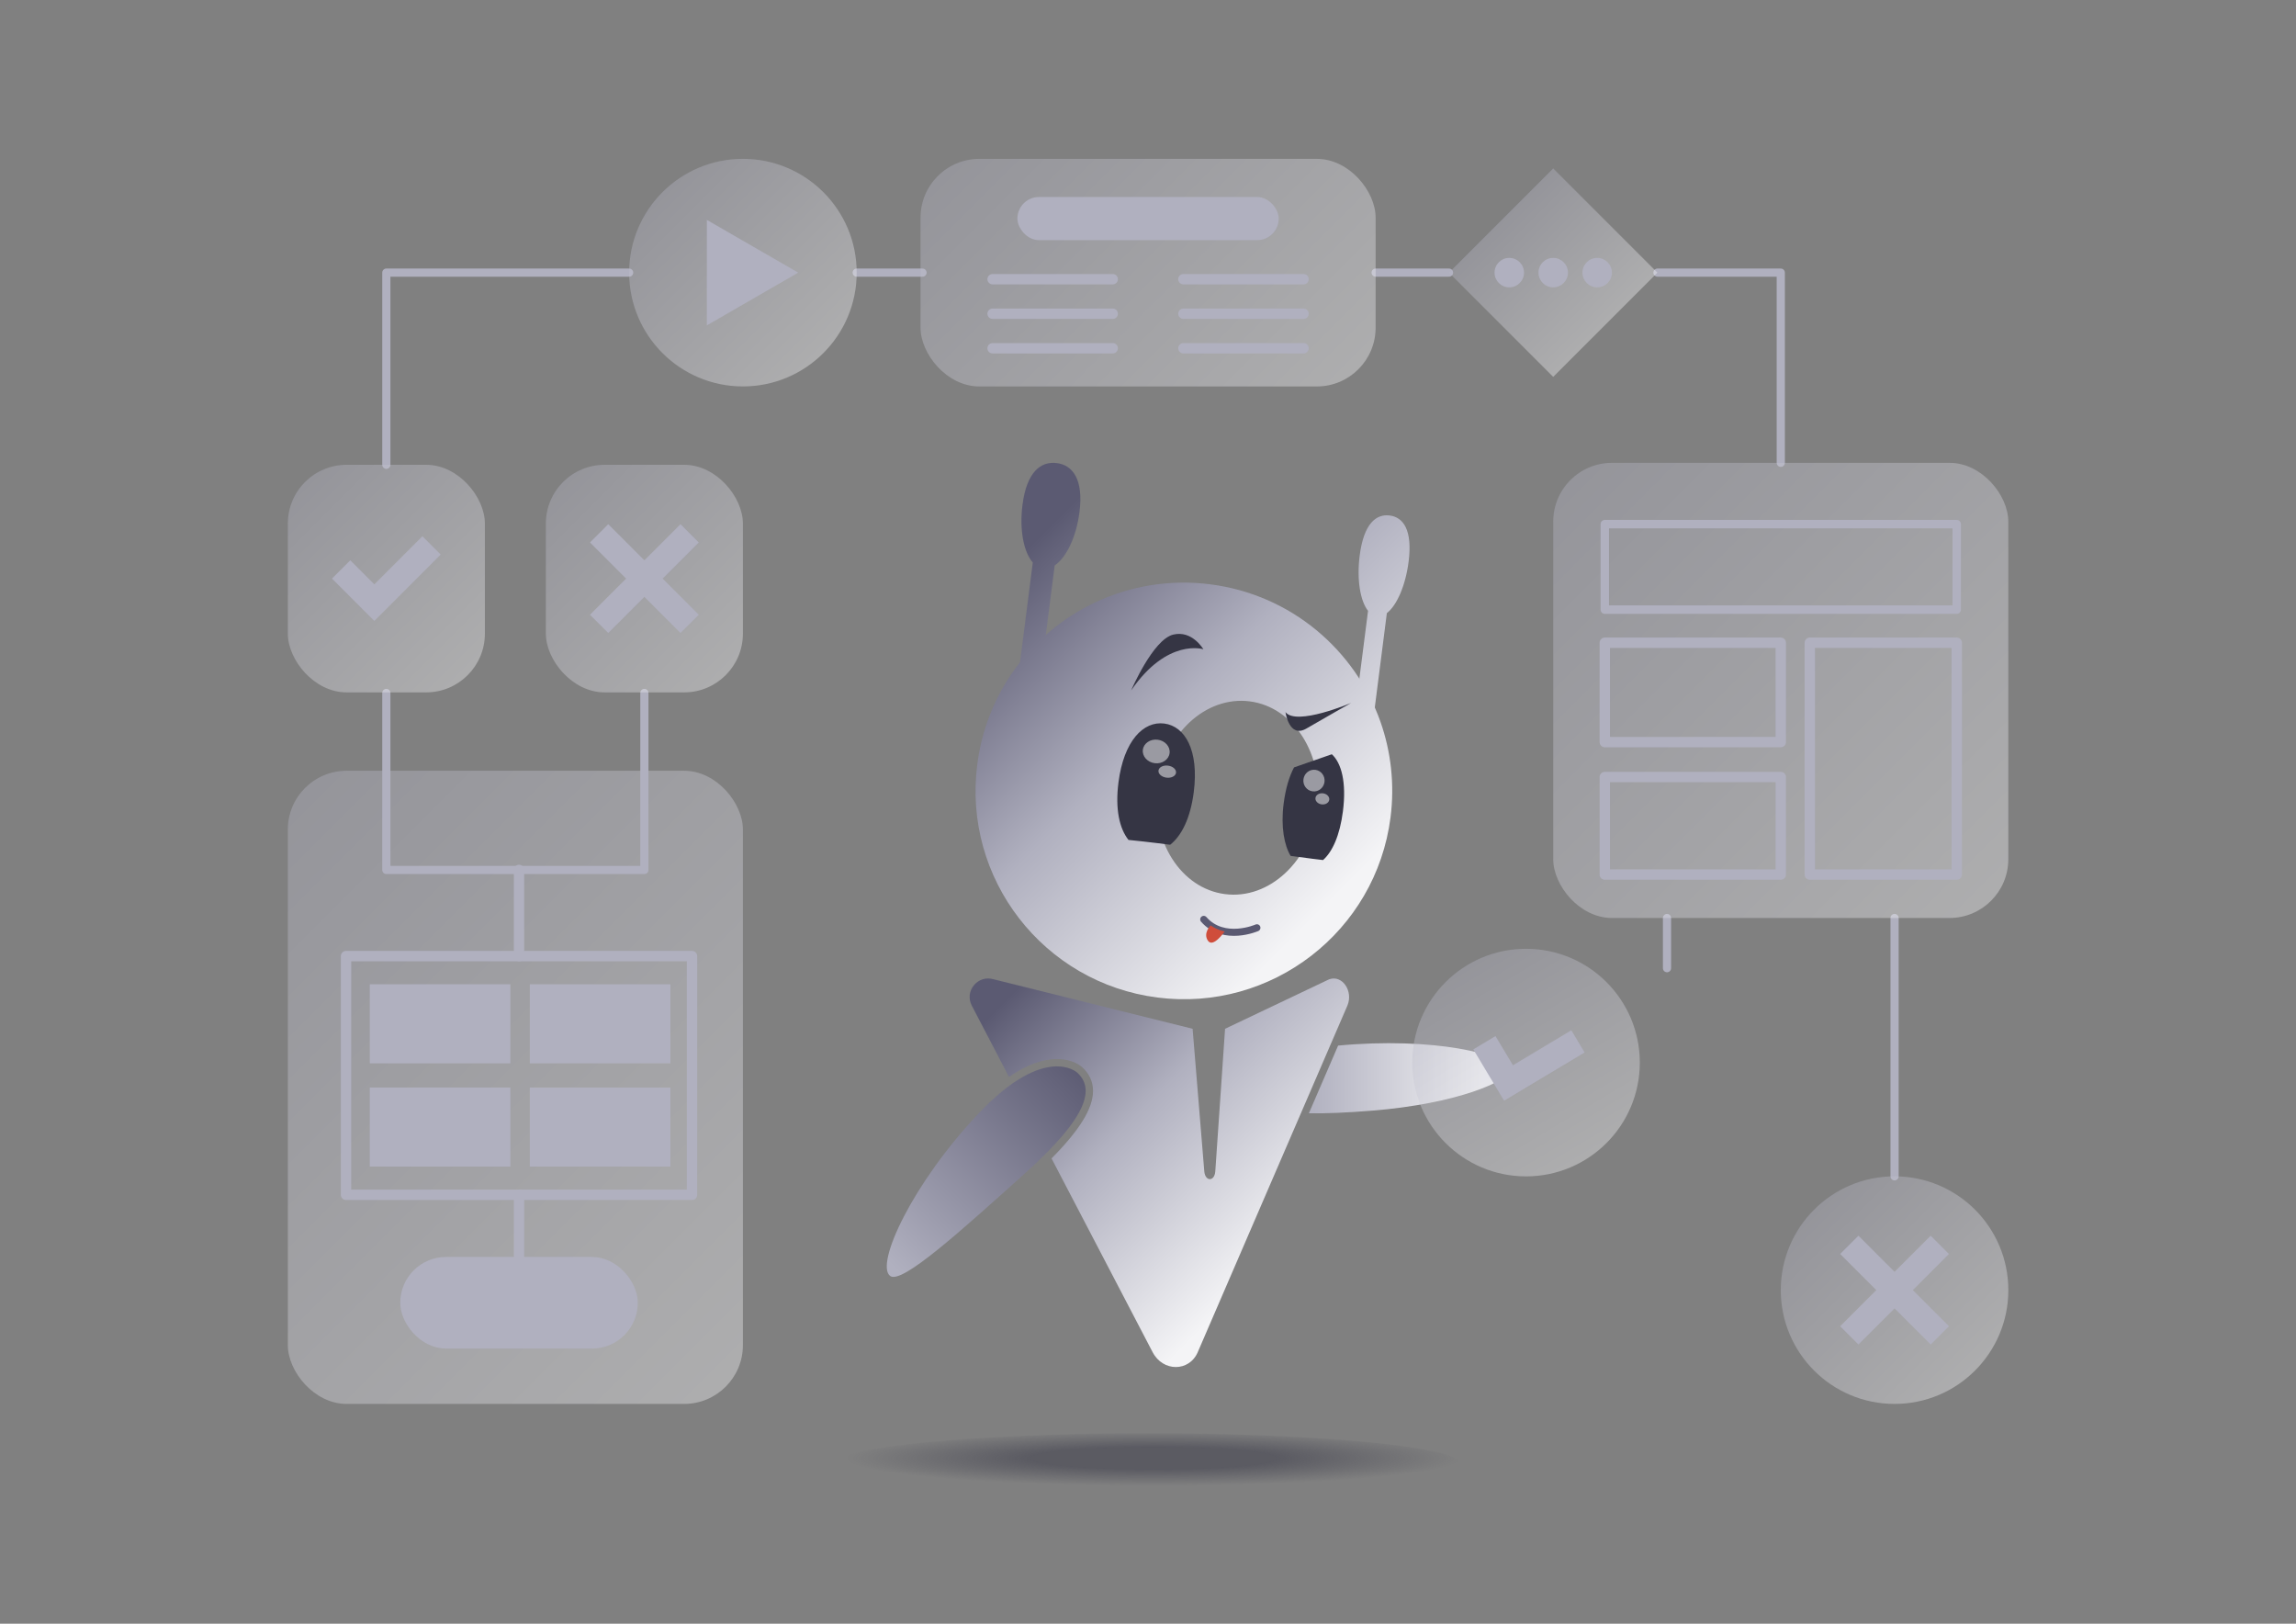 <svg xmlns="http://www.w3.org/2000/svg" xmlns:xlink="http://www.w3.org/1999/xlink" id="Calque_1" data-name="Calque 1" viewBox="0 0 841.89 595.28"><rect x="0" y="0" width="841.89" height="595.28" fill="#808080" stroke="none"/><defs><linearGradient id="Dégradé_sans_nom_26" x1="83.63" x2="293.08" y1="293.29" y2="502.73" data-name="Dégradé sans nom 26" gradientUnits="userSpaceOnUse"><stop offset="0" stop-color="#b0b0bf"/><stop offset="1" stop-color="#f4f4f6"/></linearGradient><linearGradient xlink:href="#Dégradé_sans_nom_26" id="Dégradé_sans_nom_26-2" x1="479.83" x2="543.72" y1="395.31" y2="395.31" data-name="Dégradé sans nom 26"/><linearGradient id="Dégradé_sans_nom_11" x1="405.85" x2="545.83" y1="143.82" y2="283.81" data-name="Dégradé sans nom 11" gradientUnits="userSpaceOnUse"><stop offset=".1" stop-color="#5b5a72"/><stop offset=".5" stop-color="#b0b0bf"/><stop offset=".96" stop-color="#f4f4f6"/></linearGradient><linearGradient xlink:href="#Dégradé_sans_nom_11" id="Dégradé_sans_nom_11-2" x1="346.91" x2="486.89" y1="202.77" y2="342.75" data-name="Dégradé sans nom 11"/><linearGradient xlink:href="#Dégradé_sans_nom_11" id="Dégradé_sans_nom_11-3" x1="351.81" x2="491.79" y1="197.87" y2="337.85" data-name="Dégradé sans nom 11"/><linearGradient xlink:href="#Dégradé_sans_nom_26" id="Dégradé_sans_nom_26-3" x1="519.53" x2="585.65" y1="335.55" y2="401.67" data-name="Dégradé sans nom 26" gradientTransform="rotate(14.06 472.165 406.79)"/><linearGradient id="Dégradé_secondaire1" x1="396.69" x2="324.78" y1="390.01" y2="461.92" data-name="Dégradé secondaire1" gradientUnits="userSpaceOnUse"><stop offset="0" stop-color="#5b5a72"/><stop offset="1" stop-color="#b0b0bf"/></linearGradient><linearGradient xlink:href="#Dégradé_sans_nom_11" id="Dégradé_sans_nom_11-4" x1="371.06" x2="483.15" y1="341.81" y2="453.9" data-name="Dégradé sans nom 11"/><linearGradient xlink:href="#Dégradé_sans_nom_26" id="Dégradé_sans_nom_26-4" x1="357.54" x2="483.66" y1="36.52" y2="162.64" data-name="Dégradé sans nom 26"/><linearGradient xlink:href="#Dégradé_sans_nom_26" id="Dégradé_sans_nom_26-5" x1="104.9" x2="178" y1="175.35" y2="248.45" data-name="Dégradé sans nom 26"/><linearGradient xlink:href="#Dégradé_sans_nom_26" id="Dégradé_sans_nom_26-6" x1="199.51" x2="272.61" y1="175.35" y2="248.45" data-name="Dégradé sans nom 26"/><linearGradient xlink:href="#Dégradé_sans_nom_26" id="Dégradé_sans_nom_26-7" x1="239.15" x2="305.27" y1="66.7" y2="132.82" data-name="Dégradé sans nom 26"/><linearGradient xlink:href="#Dégradé_sans_nom_26" id="Dégradé_sans_nom_26-8" x1="661.43" x2="727.55" y1="439.72" y2="505.84" data-name="Dégradé sans nom 26"/><linearGradient xlink:href="#Dégradé_sans_nom_26" id="Dégradé_sans_nom_26-9" x1="547.99" x2="590.82" y1="78.41" y2="121.24" data-name="Dégradé sans nom 26" gradientTransform="rotate(45 569.539 99.95)"/><linearGradient xlink:href="#Dégradé_sans_nom_26" id="Dégradé_sans_nom_26-10" x1="566.02" x2="738.9" y1="166.16" y2="339.04" data-name="Dégradé sans nom 26"/><radialGradient id="Dégradé_sans_nom_17" cx="477.42" cy="536.76" r="91.54" data-name="Dégradé sans nom 17" fx="477.42" fy="536.76" gradientTransform="matrix(-1.23 0 0 .11 1010.22 475.57)" gradientUnits="userSpaceOnUse"><stop offset=".4" stop-color="#353544" stop-opacity=".5"/><stop offset="1" stop-color="#353544" stop-opacity="0"/></radialGradient><style>.cls-2{opacity:.4;fill:none}.cls-4{fill:none;stroke-linecap:round;stroke-linejoin:round;stroke:#b0b0bf;stroke-width:3.8px}.cls-9{fill:#b0b0bf}.cls-10{fill:#353544}.cls-26{fill:#fff;opacity:.5}</style></defs><rect width="166.87" height="232.13" x="105.54" y="282.57" class="cls-2" rx="21.55" ry="21.55" style="fill:url(#Dégradé_sans_nom_26)"/><path d="M236.28 318.94v-64.89m-94.62 0v64.89h94.62M141.66 170.4V99.95h89.03m83.44 0h24.14m166.14 0h26.91m121.65 69.73V99.95h-45.22m3.5 236.6v18.4m83.44-18.4v94.71" style="fill:none;stroke-width:3px;stroke-linecap:round;stroke-linejoin:round;stroke:#b0b0bf"/><ellipse cx="420.94" cy="536.76" rx="114.79" ry="11.3" style="fill:url(#Dégradé_sans_nom_17)"/><path d="m490.65 383.34-10.72 24.81c6.3.1 13.98-.22 23.14-.96 31.27-2.5 50.29-10.96 50.19-14.69-.16-6.12-28.05-12.42-62.62-9.17Z" style="fill:url(#Dégradé_sans_nom_26-2)"/><path d="m501.63 223.95-5.17 40.39c3.15 10.4 4.21 21.85 2.71 33.59l9.36-73.16c3.63-2.78 6.84-10.02 7.97-18.83 1.5-11.69-1.98-16.33-6.94-16.96s-9.49 2.97-10.99 14.67c-1.13 8.81.2 16.68 3.06 20.29Z" style="fill:url(#Dégradé_sans_nom_11)"/><path d="M483.05 296.25c2.5-19.56-8.63-37.05-24.8-39.12-16.22-2.07-31.35 12.06-33.85 31.61-2.5 19.51 8.59 36.99 24.81 39.06 16.17 2.07 31.35-12.06 33.84-31.56Zm-39.25-82.03c29.63 3.79 53.07 24.05 62.39 50.41 3.83 10.89 5.25 22.84 3.68 35.06-5.35 41.8-43.61 71.38-85.46 66.02-41.85-5.35-71.43-43.61-66.08-85.41 1.56-12.22 5.94-23.42 12.39-33 15.65-23.16 43.44-36.87 73.07-33.08Z" style="fill:url(#Dégradé_sans_nom_11-2)"/><path d="M413.79 307.93c-3.3-4.15-4.93-11.28-3.68-21.03 1.96-15.35 9.18-22.62 16.8-21.64 7.62.98 12.78 9.82 10.81 25.17-1.23 9.6-4.51 16.03-8.65 19.27 0 0-8.13-1.07-15.28-1.77Z" class="cls-10"/><ellipse cx="428.01" cy="282.9" class="cls-26" rx="2.22" ry="3.24" transform="rotate(-82.71 428.006 282.902)"/><ellipse cx="423.97" cy="275.5" class="cls-26" rx="4.34" ry="4.94" transform="rotate(-82.71 423.963 275.503)"/><path d="M488.35 276.52c3.55 3.23 5.42 10.37 4.07 20.91-1.14 8.92-3.9 14.9-7.29 17.88 0 0-5.22-.6-11.88-1.52-2.31-3.8-3.67-10.6-2.57-19.14.72-5.6 2.07-10.04 3.82-13.31" class="cls-10"/><ellipse cx="484.88" cy="292.88" class="cls-26" rx="2.04" ry="2.55" transform="rotate(-82.71 484.876 292.877)"/><ellipse cx="481.81" cy="286.18" class="cls-26" rx="3.98" ry="3.89" transform="rotate(-82.71 481.806 286.182)"/><path d="m378.7 206.22-9.65 75.45c1.56-12.22 5.94-23.42 12.39-33l5.29-41.37c4.23-2.84 7.92-10.37 9.09-19.53 1.56-12.16-2.58-17.27-8.32-18-5.79-.74-11.03 3.16-12.58 15.33-1.17 9.16.45 17.32 3.78 21.12Z" style="fill:url(#Dégradé_sans_nom_11-3)"/><circle cx="559.56" cy="389.56" r="41.72" class="cls-2" style="fill:url(#Dégradé_sans_nom_26-3)"/><path d="m576.17 377.72-21.4 12.83-6.41-10.7-8.13 4.87 6.42 10.7 4.87 8.12 8.12-4.87 21.4-12.82-4.87-8.13z" class="cls-9"/><path d="M394.93 393.19s-11.63-10.73-35.94 14.85c-24.31 25.58-38.24 55.56-32.58 59.76 4.27 3.17 26.16-16.76 49.29-37.51 23.77-21.32 25.6-31.36 19.23-37.1Z" style="fill:url(#Dégradé_secondaire1)"/><path d="m487.38 359.02-38.18 18.15-3.58 52.24c-.27 3.84-3.71 3.84-4.04 0l-4.28-52.24-72.96-18.15c-5.78-1.73-10.8 4.32-8 9.67l13.64 26.13c6.3-4.35 12.19-6.56 17.59-6.56 5.83 0 8.87 2.65 9.17 2.93 2.69 2.42 4.05 5.37 4.05 8.77 0 6.36-4.89 14.33-15.22 24.73l37.06 71.02c3.78 7.29 13.43 7.29 16.56 0l54.85-127.01c2.28-5.35-1.88-11.4-6.66-9.67Z" style="fill:url(#Dégradé_sans_nom_11-4)"/><path d="M460.88 340.14s-12.13 5.33-19.5-3.08" style="stroke:#5b5a72;stroke-width:2.59px;stroke-linecap:round;stroke-linejoin:round;fill:none"/><path d="M443.9 339.28s-2.88 2.86-.97 5.61c1.91 2.75 6.14-3.42 6.14-3.42s-2.32-.28-5.17-2.19Z" style="fill:#cf4d3b"/><path d="M471.36 261.08s1.31 9.72 7.67 6.01c6.97-4.06 16.4-9.39 16.4-9.39s-20.07 8.56-24.07 3.38Zm-30.12-23.06s-13.19-4.23-26.47 15.09c0 0 7.94-18.6 15.4-20.45 6.96-1.72 11.07 5.36 11.07 5.36Z" class="cls-10"/><rect width="166.87" height="83.44" x="337.54" y="58.24" class="cls-2" rx="21.55" ry="21.55" style="fill:url(#Dégradé_sans_nom_26-4)"/><rect width="72.26" height="83.44" x="105.54" y="170.4" class="cls-2" rx="21.55" ry="21.55" style="fill:url(#Dégradé_sans_nom_26-5)"/><rect width="72.26" height="83.44" x="200.15" y="170.4" class="cls-2" rx="21.55" ry="21.55" style="fill:url(#Dégradé_sans_nom_26-6)"/><circle cx="272.41" cy="99.95" r="41.72" class="cls-2" style="fill:url(#Dégradé_sans_nom_26-7)"/><circle cx="694.69" cy="472.98" r="41.72" class="cls-2" style="fill:url(#Dégradé_sans_nom_26-8)"/><path d="M542.51 72.93h54.04v54.04h-54.04z" class="cls-2" style="fill:url(#Dégradé_sans_nom_26-9)" transform="rotate(-45 569.535 99.96)"/><rect width="166.87" height="166.87" x="569.53" y="169.68" class="cls-2" rx="21.55" ry="21.55" style="fill:url(#Dégradé_sans_nom_26-10)"/><path d="M126.88 350.52h126.87v87.52H126.88z" class="cls-4"/><rect width="84.01" height="30.49" x="148.31" y="462.37" rx="15.25" ry="15.25" style="stroke-width:3.09px;fill:#b0b0bf;stroke:#b0b0bf;stroke-linecap:round;stroke-linejoin:round"/><path d="M190.31 462.37v-24.34" class="cls-4"/><path d="M135.59 360.85h51.55v28.99h-51.55zm58.68 0h51.55v28.99h-51.55zm-58.68 37.86h51.55v28.99h-51.55zm58.68 0h51.55v28.99h-51.55z" class="cls-9"/><path d="M190.31 350.52v-31.58" class="cls-4"/><path d="m256.22 198.88-6.7-6.7-13.24 13.24-13.25-13.24-6.69 6.7 13.24 13.24-13.24 13.25 6.69 6.69 13.25-13.24 13.24 13.24 6.7-6.69-13.24-13.25 13.24-13.24zm458.41 260.85-6.7-6.7-13.24 13.25-13.25-13.25-6.7 6.7 13.25 13.25-13.25 13.24 6.7 6.7 13.25-13.24 13.24 13.24 6.7-6.7-13.24-13.24 13.24-13.25zM154.89 196.6l-17.63 17.64-8.82-8.82-6.7 6.7 8.82 8.82 6.7 6.7 6.7-6.7 17.63-17.64-6.7-6.7zm104.3-96.65V80.62l16.75 9.67 16.75 9.66-16.75 9.67-16.75 9.67V99.95z" class="cls-9"/><rect width="95.81" height="15.81" x="373.06" y="72.23" class="cls-9" rx="7.91" ry="7.91"/><path d="M363.96 102.36h44.05m-44.05 12.66h44.05m-44.05 12.66h44.05m25.92-25.32h44.05m-44.05 12.66h44.05m-44.05 12.66h44.05" class="cls-4"/><circle cx="553.42" cy="99.95" r="5.4" class="cls-9"/><circle cx="585.65" cy="99.95" r="5.4" class="cls-9"/><circle cx="569.53" cy="99.95" r="5.4" class="cls-9"/><path d="M588.44 192.16h129.05v31.34H588.44z" style="stroke-width:3.09px;stroke:#b0b0bf;stroke-linecap:round;stroke-linejoin:round;fill:none"/><path d="M588.44 235.64h64.53v36.42h-64.53zm0 49.23h64.53v35.76h-64.53zm75.17-49.23h53.89v84.99h-53.89z" class="cls-4"/></svg>